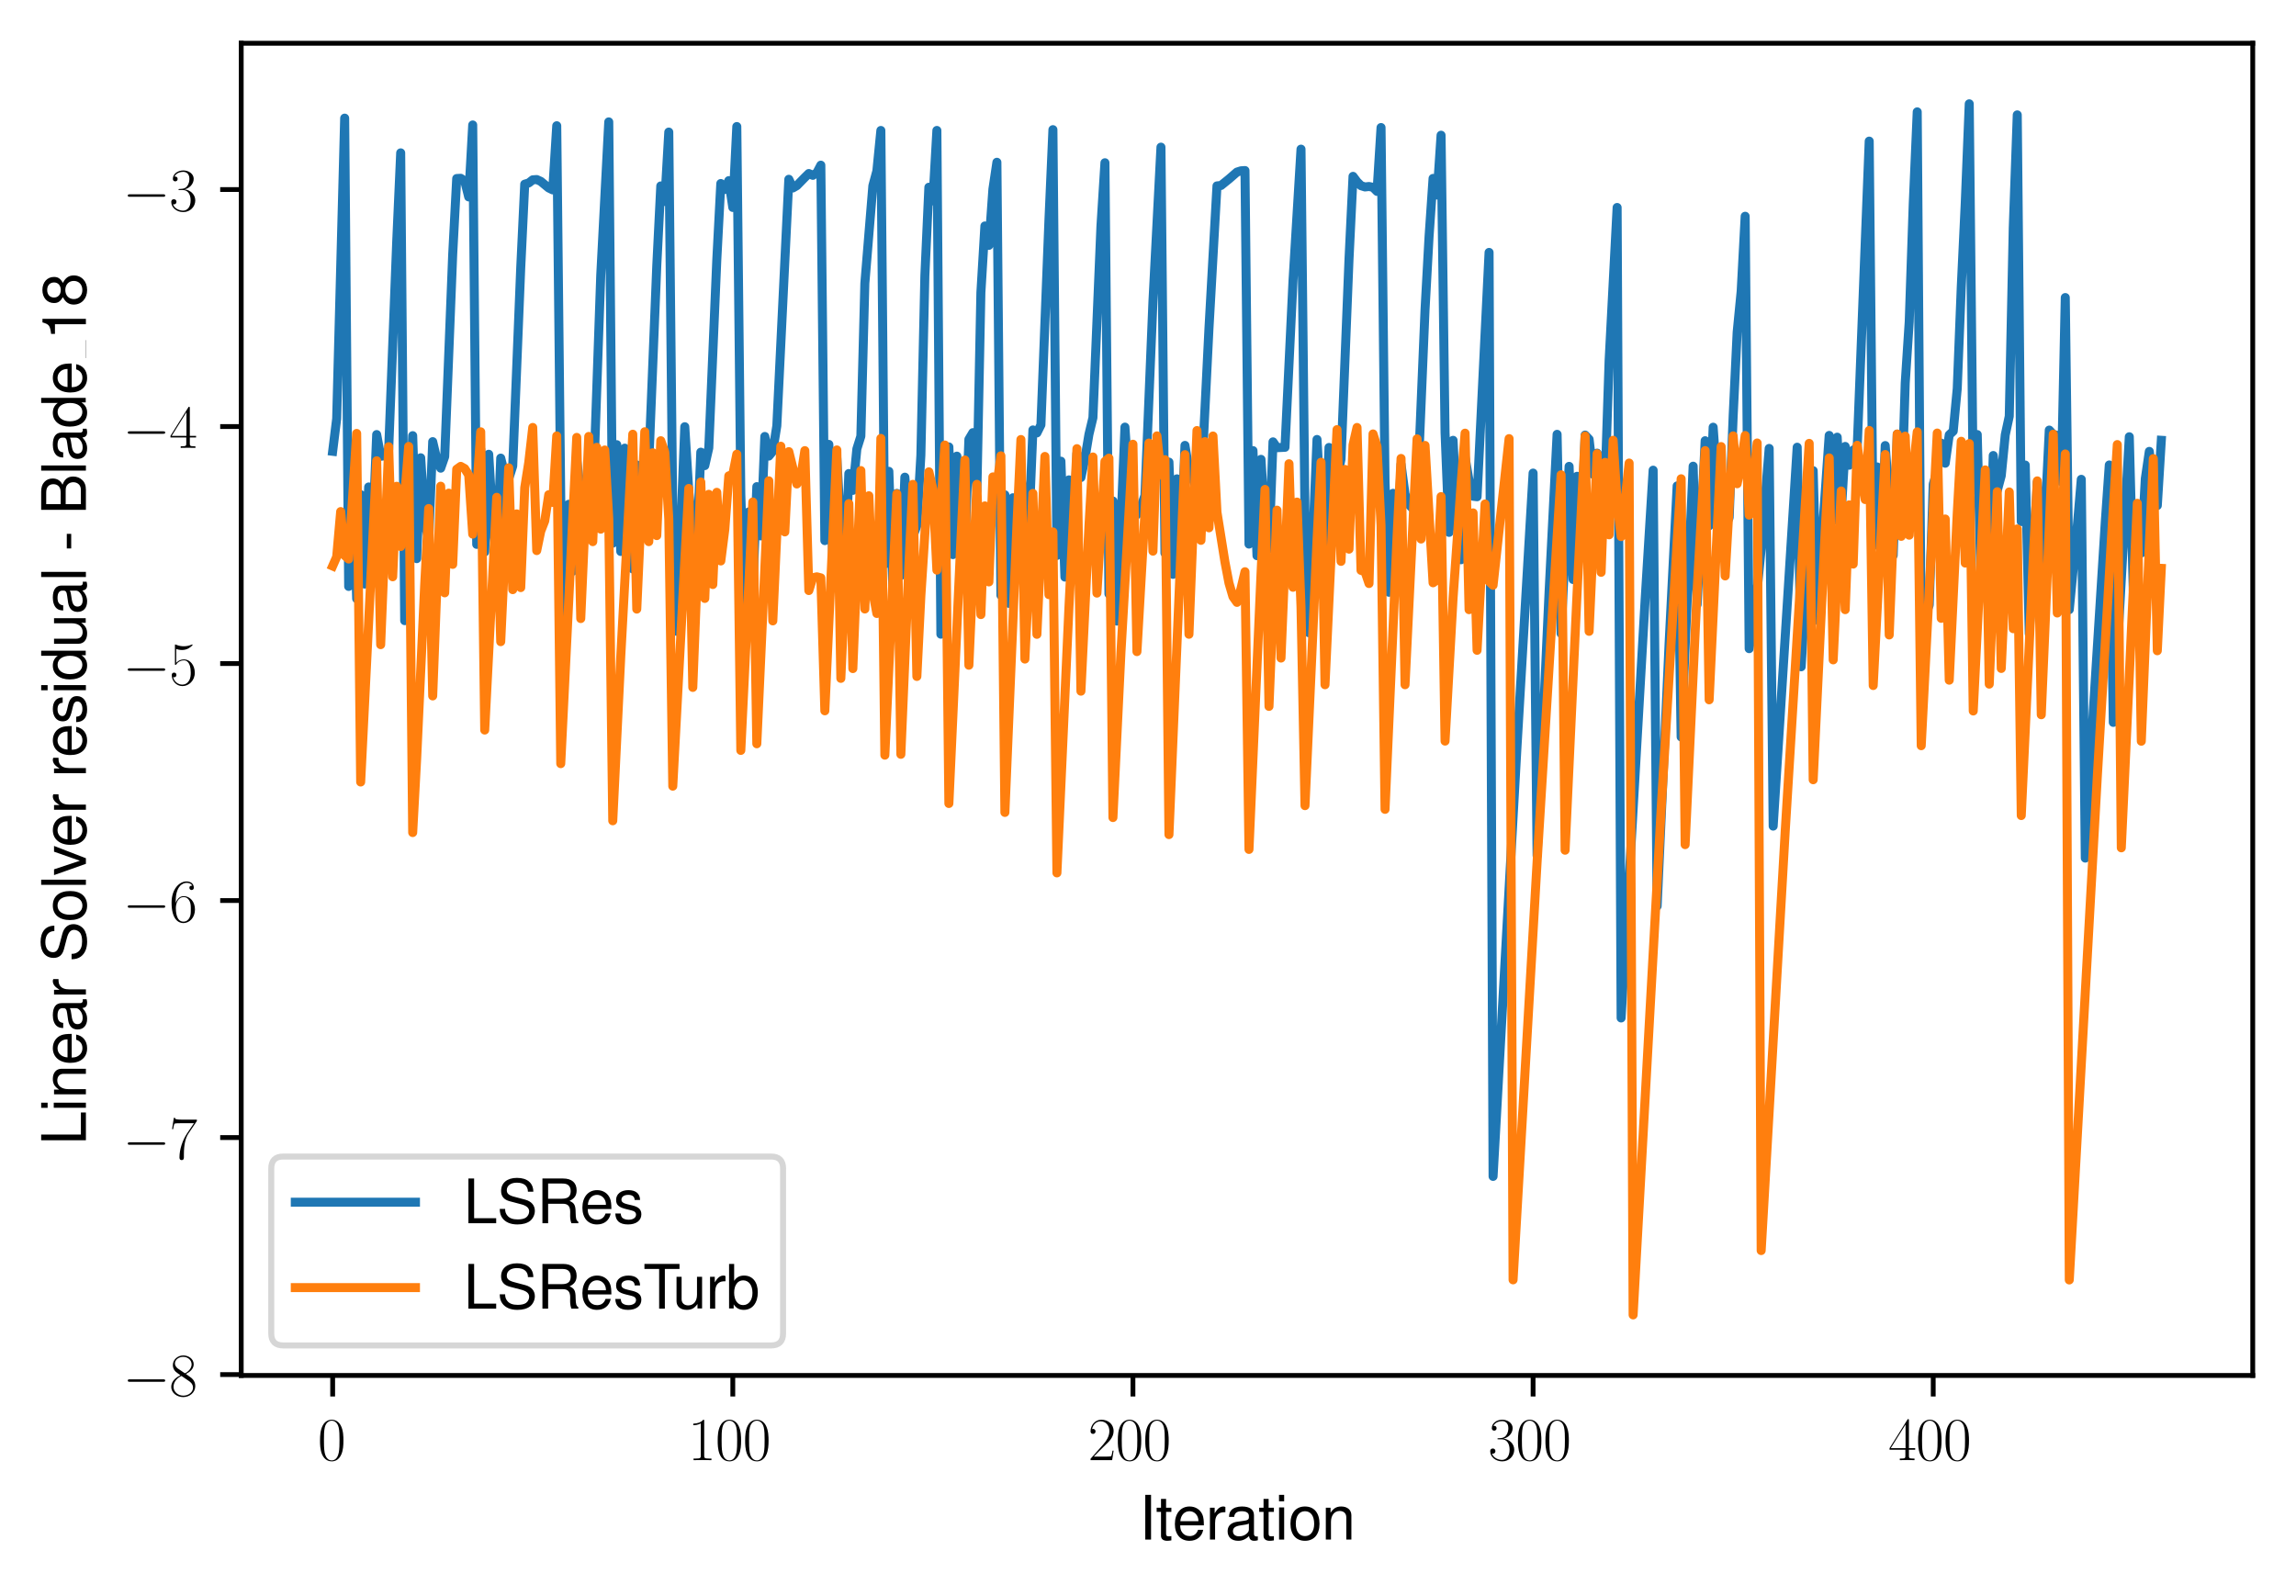 <?xml version="1.0" encoding="utf-8" standalone="no"?>
<!DOCTYPE svg PUBLIC "-//W3C//DTD SVG 1.1//EN"
  "http://www.w3.org/Graphics/SVG/1.1/DTD/svg11.dtd">
<svg xmlns:xlink="http://www.w3.org/1999/xlink" width="382.15pt" height="265.601pt" viewBox="0 0 382.15 265.601" xmlns="http://www.w3.org/2000/svg" version="1.1">
 <defs>
  <style type="text/css">*{stroke-linejoin: round; stroke-linecap: butt}</style>
 </defs>
 <g id="figure_1">
  <g id="patch_1">
   <path d="M 0 265.601 
L 382.15 265.601 
L 382.15 -0 
L 0 -0 
z
" style="fill: #ffffff"/>
  </g>
  <g id="axes_1">
   <g id="patch_2">
    <path d="M 40.15 228.96 
L 374.95 228.96 
L 374.95 7.2 
L 40.15 7.2 
z
" style="fill: #ffffff"/>
   </g>
   <g id="matplotlib.axis_1">
    <g id="xtick_1">
     <g id="line2d_1">
      <defs>
       <path id="mfb5dd30b4e" d="M 0 0 
L 0 3.5 
" style="stroke: #000000; stroke-width: 0.8"/>
      </defs>
      <g>
       <use xlink:href="#mfb5dd30b4e" x="55.369" y="228.96" style="stroke: #000000; stroke-width: 0.8"/>
      </g>
     </g>
     <g id="text_1">
      <!-- $\mathdefault{0}$ -->
      <g transform="translate(52.878 243.058) scale(0.1 -0.1)">
       <defs>
        <path id="CMR17-30" d="M 2688 2038 
C 2688 2430 2682 3099 2413 3613 
C 2176 4063 1798 4224 1466 4224 
C 1158 4224 768 4082 525 3620 
C 269 3137 243 2539 243 2038 
C 243 1671 250 1112 448 623 
C 723 -39 1216 -128 1466 -128 
C 1760 -128 2208 -7 2470 604 
C 2662 1048 2688 1568 2688 2038 
z
M 1466 -26 
C 1056 -26 813 328 723 816 
C 653 1196 653 1749 653 2109 
C 653 2604 653 3015 736 3407 
C 858 3954 1216 4121 1466 4121 
C 1728 4121 2067 3947 2189 3420 
C 2272 3054 2278 2623 2278 2109 
C 2278 1691 2278 1176 2202 797 
C 2067 96 1690 -26 1466 -26 
z
" transform="scale(0.016)"/>
       </defs>
       <use xlink:href="#CMR17-30" transform="scale(0.996)"/>
      </g>
     </g>
    </g>
    <g id="xtick_2">
     <g id="line2d_2">
      <g>
       <use xlink:href="#mfb5dd30b4e" x="121.969" y="228.96" style="stroke: #000000; stroke-width: 0.8"/>
      </g>
     </g>
     <g id="text_2">
      <!-- $\mathdefault{100}$ -->
      <g transform="translate(114.497 243.058) scale(0.1 -0.1)">
       <defs>
        <path id="CMR17-31" d="M 1702 4083 
C 1702 4217 1696 4224 1606 4224 
C 1357 3927 979 3833 621 3820 
C 602 3820 570 3820 563 3808 
C 557 3795 557 3782 557 3648 
C 755 3648 1088 3686 1344 3839 
L 1344 467 
C 1344 243 1331 166 781 166 
L 589 166 
L 589 0 
C 896 6 1216 12 1523 12 
C 1830 12 2150 6 2458 0 
L 2458 166 
L 2266 166 
C 1715 166 1702 236 1702 467 
L 1702 4083 
z
" transform="scale(0.016)"/>
       </defs>
       <use xlink:href="#CMR17-31" transform="scale(0.996)"/>
       <use xlink:href="#CMR17-30" transform="translate(45.69 0) scale(0.996)"/>
       <use xlink:href="#CMR17-30" transform="translate(91.381 0) scale(0.996)"/>
      </g>
     </g>
    </g>
    <g id="xtick_3">
     <g id="line2d_3">
      <g>
       <use xlink:href="#mfb5dd30b4e" x="188.569" y="228.96" style="stroke: #000000; stroke-width: 0.8"/>
      </g>
     </g>
     <g id="text_3">
      <!-- $\mathdefault{200}$ -->
      <g transform="translate(181.097 243.058) scale(0.1 -0.1)">
       <defs>
        <path id="CMR17-32" d="M 2669 990 
L 2554 990 
C 2490 537 2438 460 2413 422 
C 2381 371 1920 371 1830 371 
L 602 371 
C 832 620 1280 1073 1824 1596 
C 2214 1966 2669 2400 2669 3033 
C 2669 3788 2067 4224 1395 4224 
C 691 4224 262 3603 262 3027 
C 262 2777 448 2745 525 2745 
C 589 2745 781 2783 781 3007 
C 781 3206 614 3264 525 3264 
C 486 3264 448 3257 422 3244 
C 544 3788 915 4057 1306 4057 
C 1862 4057 2227 3616 2227 3033 
C 2227 2477 1901 1998 1536 1583 
L 262 147 
L 262 0 
L 2515 0 
L 2669 990 
z
" transform="scale(0.016)"/>
       </defs>
       <use xlink:href="#CMR17-32" transform="scale(0.996)"/>
       <use xlink:href="#CMR17-30" transform="translate(45.69 0) scale(0.996)"/>
       <use xlink:href="#CMR17-30" transform="translate(91.381 0) scale(0.996)"/>
      </g>
     </g>
    </g>
    <g id="xtick_4">
     <g id="line2d_4">
      <g>
       <use xlink:href="#mfb5dd30b4e" x="255.17" y="228.96" style="stroke: #000000; stroke-width: 0.8"/>
      </g>
     </g>
     <g id="text_4">
      <!-- $\mathdefault{300}$ -->
      <g transform="translate(247.698 243.058) scale(0.1 -0.1)">
       <defs>
        <path id="CMR17-33" d="M 1414 2176 
C 1984 2176 2234 1673 2234 1094 
C 2234 322 1824 25 1453 25 
C 1114 25 563 193 390 691 
C 422 678 454 678 486 678 
C 640 678 755 780 755 947 
C 755 1132 614 1216 486 1216 
C 378 1216 211 1164 211 927 
C 211 335 787 -128 1466 -128 
C 2176 -128 2720 432 2720 1087 
C 2720 1718 2208 2176 1600 2246 
C 2086 2347 2554 2776 2554 3353 
C 2554 3856 2048 4224 1472 4224 
C 890 4224 378 3862 378 3347 
C 378 3123 544 3084 627 3084 
C 762 3084 877 3167 877 3334 
C 877 3500 762 3584 627 3584 
C 602 3584 570 3584 544 3571 
C 730 3999 1235 4076 1459 4076 
C 1683 4076 2106 3966 2106 3347 
C 2106 3167 2080 2851 1862 2574 
C 1670 2329 1453 2316 1242 2297 
C 1210 2297 1062 2284 1037 2284 
C 992 2278 966 2272 966 2227 
C 966 2182 973 2176 1101 2176 
L 1414 2176 
z
" transform="scale(0.016)"/>
       </defs>
       <use xlink:href="#CMR17-33" transform="scale(0.996)"/>
       <use xlink:href="#CMR17-30" transform="translate(45.69 0) scale(0.996)"/>
       <use xlink:href="#CMR17-30" transform="translate(91.381 0) scale(0.996)"/>
      </g>
     </g>
    </g>
    <g id="xtick_5">
     <g id="line2d_5">
      <g>
       <use xlink:href="#mfb5dd30b4e" x="321.77" y="228.96" style="stroke: #000000; stroke-width: 0.8"/>
      </g>
     </g>
     <g id="text_5">
      <!-- $\mathdefault{400}$ -->
      <g transform="translate(314.298 243.058) scale(0.1 -0.1)">
       <defs>
        <path id="CMR17-34" d="M 2150 4147 
C 2150 4281 2144 4288 2029 4288 
L 128 1254 
L 128 1088 
L 1779 1088 
L 1779 460 
C 1779 230 1766 166 1318 166 
L 1197 166 
L 1197 0 
C 1402 12 1747 12 1965 12 
C 2182 12 2528 12 2733 0 
L 2733 166 
L 2611 166 
C 2163 166 2150 230 2150 460 
L 2150 1088 
L 2803 1088 
L 2803 1254 
L 2150 1254 
L 2150 4147 
z
M 1798 3723 
L 1798 1254 
L 256 1254 
L 1798 3723 
z
" transform="scale(0.016)"/>
       </defs>
       <use xlink:href="#CMR17-34" transform="scale(0.996)"/>
       <use xlink:href="#CMR17-30" transform="translate(45.69 0) scale(0.996)"/>
       <use xlink:href="#CMR17-30" transform="translate(91.381 0) scale(0.996)"/>
      </g>
     </g>
    </g>
    <g id="text_6">
     <!-- Iteration -->
     <g transform="translate(189.603 256.279) scale(0.1 -0.1)">
      <defs>
       <path id="NimbusSanL-Regu-49" d="M 1242 4672 
L 640 4672 
L 640 0 
L 1242 0 
L 1242 4672 
z
" transform="scale(0.016)"/>
       <path id="NimbusSanL-Regu-74" d="M 1626 3328 
L 1075 3328 
L 1075 4249 
L 544 4249 
L 544 3328 
L 90 3328 
L 90 2892 
L 544 2892 
L 544 402 
C 544 64 774 -128 1190 -128 
C 1318 -128 1446 -116 1626 -84 
L 1626 364 
C 1555 345 1472 339 1370 339 
C 1139 339 1075 402 1075 634 
L 1075 2892 
L 1626 2892 
L 1626 3328 
z
" transform="scale(0.016)"/>
       <path id="NimbusSanL-Regu-65" d="M 3283 1484 
C 3283 1998 3245 2311 3149 2565 
C 2931 3123 2419 3456 1792 3456 
C 858 3456 256 2734 256 1619 
C 256 545 838 -128 1779 -128 
C 2547 -128 3078 307 3213 1018 
L 2675 1018 
C 2528 588 2227 364 1798 364 
C 1459 364 1171 514 992 787 
C 864 974 819 1161 813 1484 
L 3283 1484 
z
M 826 1920 
C 870 2552 1248 2963 1786 2963 
C 2310 2963 2714 2519 2714 1959 
C 2714 1946 2714 1933 2707 1920 
L 826 1920 
z
" transform="scale(0.016)"/>
       <path id="NimbusSanL-Regu-72" d="M 442 3328 
L 442 0 
L 979 0 
L 979 1727 
C 979 2203 1101 2514 1357 2698 
C 1523 2819 1683 2857 2054 2863 
L 2054 3404 
C 1965 3449 1920 3456 1850 3456 
C 1504 3456 1242 3251 934 2750 
L 934 3328 
L 442 3328 
z
" transform="scale(0.016)"/>
       <path id="NimbusSanL-Regu-61" d="M 3424 332 
C 3366 320 3341 320 3309 320 
C 3123 320 3021 415 3021 581 
L 3021 2542 
C 3021 3135 2586 3456 1760 3456 
C 1274 3456 870 3315 646 3065 
C 493 2893 429 2702 416 2370 
L 954 2370 
C 998 2778 1242 2963 1741 2963 
C 2221 2963 2490 2784 2490 2466 
L 2490 2326 
C 2490 2103 2355 2007 1933 1956 
C 1178 1861 1062 1835 858 1753 
C 467 1593 269 1294 269 861 
C 269 256 691 -128 1370 -128 
C 1792 -128 2131 19 2509 364 
C 2547 25 2714 -128 3059 -128 
C 3168 -128 3251 -116 3424 -71 
L 3424 332 
z
M 2490 1071 
C 2490 893 2438 785 2278 638 
C 2061 441 1798 339 1485 339 
C 1069 339 826 536 826 874 
C 826 1224 1062 1402 1632 1485 
C 2195 1562 2310 1587 2490 1670 
L 2490 1071 
z
" transform="scale(0.016)"/>
       <path id="NimbusSanL-Regu-69" d="M 960 3358 
L 429 3358 
L 429 0 
L 960 0 
L 960 3358 
z
M 960 4672 
L 422 4672 
L 422 3999 
L 960 3999 
L 960 4672 
z
" transform="scale(0.016)"/>
       <path id="NimbusSanL-Regu-6f" d="M 1741 3456 
C 800 3456 230 2784 230 1663 
C 230 543 794 -128 1747 -128 
C 2688 -128 3264 543 3264 1638 
C 3264 2791 2707 3456 1741 3456 
z
M 1747 2963 
C 2349 2963 2707 2472 2707 1644 
C 2707 861 2336 364 1747 364 
C 1152 364 787 855 787 1663 
C 787 2466 1152 2963 1747 2963 
z
" transform="scale(0.016)"/>
       <path id="NimbusSanL-Regu-6e" d="M 448 3328 
L 448 0 
L 986 0 
L 986 1835 
C 986 2539 1344 2988 1894 2988 
C 2317 2988 2586 2732 2586 2328 
L 2586 0 
L 3117 0 
L 3117 2539 
C 3117 3097 2701 3456 2054 3456 
C 1555 3456 1235 3263 941 2796 
L 941 3328 
L 448 3328 
z
" transform="scale(0.016)"/>
      </defs>
      <use xlink:href="#NimbusSanL-Regu-49" transform="scale(0.996)"/>
      <use xlink:href="#NimbusSanL-Regu-74" transform="translate(27.695 0) scale(0.996)"/>
      <use xlink:href="#NimbusSanL-Regu-65" transform="translate(55.39 0) scale(0.996)"/>
      <use xlink:href="#NimbusSanL-Regu-72" transform="translate(110.782 0) scale(0.996)"/>
      <use xlink:href="#NimbusSanL-Regu-61" transform="translate(142.961 0) scale(0.996)"/>
      <use xlink:href="#NimbusSanL-Regu-74" transform="translate(198.353 0) scale(0.996)"/>
      <use xlink:href="#NimbusSanL-Regu-69" transform="translate(226.048 0) scale(0.996)"/>
      <use xlink:href="#NimbusSanL-Regu-6f" transform="translate(248.165 0) scale(0.996)"/>
      <use xlink:href="#NimbusSanL-Regu-6e" transform="translate(303.556 0) scale(0.996)"/>
     </g>
    </g>
   </g>
   <g id="matplotlib.axis_2">
    <g id="ytick_1">
     <g id="line2d_6">
      <defs>
       <path id="m68577a2838" d="M 0 0 
L -3.5 0 
" style="stroke: #000000; stroke-width: 0.8"/>
      </defs>
      <g>
       <use xlink:href="#m68577a2838" x="40.15" y="228.809" style="stroke: #000000; stroke-width: 0.8"/>
      </g>
     </g>
     <g id="text_7">
      <!-- $\mathdefault{−8}$ -->
      <g transform="translate(20.42 232.358) scale(0.1 -0.1)">
       <defs>
        <path id="CMSY10-0" d="M 4218 1472 
C 4326 1472 4442 1472 4442 1600 
C 4442 1728 4326 1728 4218 1728 
L 755 1728 
C 646 1728 531 1728 531 1600 
C 531 1472 646 1472 755 1472 
L 4218 1472 
z
" transform="scale(0.016)"/>
        <path id="CMR17-38" d="M 1741 2289 
C 2144 2494 2554 2803 2554 3298 
C 2554 3884 1990 4224 1472 4224 
C 890 4224 378 3800 378 3215 
C 378 3054 416 2777 666 2533 
C 730 2469 998 2276 1171 2154 
C 883 2006 211 1652 211 945 
C 211 282 838 -128 1459 -128 
C 2144 -128 2720 366 2720 1022 
C 2720 1607 2330 1877 2074 2051 
L 1741 2289 
z
M 902 2855 
C 851 2887 595 3086 595 3388 
C 595 3781 998 4076 1459 4076 
C 1965 4076 2336 3716 2336 3298 
C 2336 2700 1670 2359 1638 2359 
C 1632 2359 1626 2359 1574 2398 
L 902 2855 
z
M 2080 1536 
C 2176 1466 2483 1253 2483 861 
C 2483 385 2010 25 1472 25 
C 890 25 448 443 448 951 
C 448 1459 838 1884 1280 2083 
L 2080 1536 
z
" transform="scale(0.016)"/>
       </defs>
       <use xlink:href="#CMSY10-0" transform="scale(0.996)"/>
       <use xlink:href="#CMR17-38" transform="translate(77.487 0) scale(0.996)"/>
      </g>
     </g>
    </g>
    <g id="ytick_2">
     <g id="line2d_7">
      <g>
       <use xlink:href="#m68577a2838" x="40.15" y="189.357" style="stroke: #000000; stroke-width: 0.8"/>
      </g>
     </g>
     <g id="text_8">
      <!-- $\mathdefault{−7}$ -->
      <g transform="translate(20.42 192.906) scale(0.1 -0.1)">
       <defs>
        <path id="CMR17-37" d="M 2886 3955 
L 2886 4096 
L 1382 4096 
C 634 4096 621 4166 595 4288 
L 480 4288 
L 294 3104 
L 410 3104 
C 429 3226 474 3552 550 3673 
C 589 3724 1062 3724 1171 3724 
L 2579 3724 
L 1869 2670 
C 1395 1961 1069 1003 1069 166 
C 1069 89 1069 -128 1299 -128 
C 1530 -128 1530 89 1530 172 
L 1530 466 
C 1530 1514 1709 2204 2003 2644 
L 2886 3955 
z
" transform="scale(0.016)"/>
       </defs>
       <use xlink:href="#CMSY10-0" transform="scale(0.996)"/>
       <use xlink:href="#CMR17-37" transform="translate(77.487 0) scale(0.996)"/>
      </g>
     </g>
    </g>
    <g id="ytick_3">
     <g id="line2d_8">
      <g>
       <use xlink:href="#m68577a2838" x="40.15" y="149.906" style="stroke: #000000; stroke-width: 0.8"/>
      </g>
     </g>
     <g id="text_9">
      <!-- $\mathdefault{−6}$ -->
      <g transform="translate(20.42 153.455) scale(0.1 -0.1)">
       <defs>
        <path id="CMR17-36" d="M 678 2198 
C 678 3712 1395 4076 1811 4076 
C 1946 4076 2272 4049 2400 3782 
C 2298 3782 2106 3782 2106 3558 
C 2106 3385 2246 3328 2336 3328 
C 2394 3328 2566 3353 2566 3571 
C 2566 3987 2246 4224 1805 4224 
C 1043 4224 243 3411 243 2011 
C 243 257 966 -128 1478 -128 
C 2099 -128 2688 431 2688 1295 
C 2688 2101 2170 2688 1517 2688 
C 1126 2688 838 2430 678 1979 
L 678 2198 
z
M 1478 25 
C 691 25 691 1212 691 1450 
C 691 1914 909 2585 1504 2585 
C 1613 2585 1926 2585 2138 2140 
C 2253 1889 2253 1624 2253 1302 
C 2253 954 2253 696 2118 438 
C 1978 173 1773 25 1478 25 
z
" transform="scale(0.016)"/>
       </defs>
       <use xlink:href="#CMSY10-0" transform="scale(0.996)"/>
       <use xlink:href="#CMR17-36" transform="translate(77.487 0) scale(0.996)"/>
      </g>
     </g>
    </g>
    <g id="ytick_4">
     <g id="line2d_9">
      <g>
       <use xlink:href="#m68577a2838" x="40.15" y="110.455" style="stroke: #000000; stroke-width: 0.8"/>
      </g>
     </g>
     <g id="text_10">
      <!-- $\mathdefault{−5}$ -->
      <g transform="translate(20.42 114.004) scale(0.1 -0.1)">
       <defs>
        <path id="CMR17-35" d="M 730 3750 
C 794 3724 1056 3641 1325 3641 
C 1920 3641 2246 3961 2432 4140 
C 2432 4191 2432 4224 2394 4224 
C 2387 4224 2374 4224 2323 4198 
C 2099 4102 1837 4032 1517 4032 
C 1325 4032 1037 4055 723 4191 
C 653 4224 640 4224 634 4224 
C 602 4224 595 4217 595 4090 
L 595 2231 
C 595 2113 595 2080 659 2080 
C 691 2080 704 2093 736 2139 
C 941 2435 1222 2560 1542 2560 
C 1766 2560 2246 2415 2246 1293 
C 2246 1087 2246 716 2054 422 
C 1894 159 1645 25 1370 25 
C 947 25 518 319 403 812 
C 429 806 480 793 506 793 
C 589 793 749 838 749 1036 
C 749 1209 627 1280 506 1280 
C 358 1280 262 1190 262 1011 
C 262 454 704 -128 1382 -128 
C 2042 -128 2669 441 2669 1267 
C 2669 2054 2170 2662 1549 2662 
C 1222 2662 947 2540 730 2304 
L 730 3750 
z
" transform="scale(0.016)"/>
       </defs>
       <use xlink:href="#CMSY10-0" transform="scale(0.996)"/>
       <use xlink:href="#CMR17-35" transform="translate(77.487 0) scale(0.996)"/>
      </g>
     </g>
    </g>
    <g id="ytick_5">
     <g id="line2d_10">
      <g>
       <use xlink:href="#m68577a2838" x="40.15" y="71.003" style="stroke: #000000; stroke-width: 0.8"/>
      </g>
     </g>
     <g id="text_11">
      <!-- $\mathdefault{−4}$ -->
      <g transform="translate(20.42 74.552) scale(0.1 -0.1)">
       <use xlink:href="#CMSY10-0" transform="scale(0.996)"/>
       <use xlink:href="#CMR17-34" transform="translate(77.487 0) scale(0.996)"/>
      </g>
     </g>
    </g>
    <g id="ytick_6">
     <g id="line2d_11">
      <g>
       <use xlink:href="#m68577a2838" x="40.15" y="31.552" style="stroke: #000000; stroke-width: 0.8"/>
      </g>
     </g>
     <g id="text_12">
      <!-- $\mathdefault{−3}$ -->
      <g transform="translate(20.42 35.101) scale(0.1 -0.1)">
       <use xlink:href="#CMSY10-0" transform="scale(0.996)"/>
       <use xlink:href="#CMR17-33" transform="translate(77.487 0) scale(0.996)"/>
      </g>
     </g>
    </g>
    <g id="text_13">
     <!-- Linear Solver residual - Blade_18 -->
     <g transform="translate(14.298 190.622) rotate(-90) scale(0.1 -0.1)">
      <defs>
       <path id="NimbusSanL-Regu-4c" d="M 1107 4672 
L 512 4672 
L 512 0 
L 3411 0 
L 3411 524 
L 1107 524 
L 1107 4672 
z
" transform="scale(0.016)"/>
       <path id="NimbusSanL-Regu-53" d="M 3814 3295 
C 3808 4204 3181 4736 2106 4736 
C 1082 4736 448 4211 448 3372 
C 448 2806 749 2450 1363 2291 
L 2522 1986 
C 3110 1833 3379 1598 3379 1236 
C 3379 988 3245 733 3046 593 
C 2861 466 2566 396 2189 396 
C 1683 396 1338 517 1114 784 
C 941 988 864 1210 870 1496 
L 307 1496 
C 314 1070 397 790 582 536 
C 902 102 1440 -128 2150 -128 
C 2707 -128 3162 0 3462 230 
C 3776 479 3974 892 3974 1293 
C 3974 1865 3616 2284 2982 2456 
L 1811 2768 
C 1248 2920 1043 3098 1043 3454 
C 1043 3925 1459 4236 2086 4236 
C 2829 4236 3245 3899 3251 3295 
L 3814 3295 
z
" transform="scale(0.016)"/>
       <path id="NimbusSanL-Regu-6c" d="M 973 4672 
L 435 4672 
L 435 0 
L 973 0 
L 973 4672 
z
" transform="scale(0.016)"/>
       <path id="NimbusSanL-Regu-76" d="M 1824 0 
L 3110 3328 
L 2509 3328 
L 1562 629 
L 666 3328 
L 64 3328 
L 1242 0 
L 1824 0 
z
" transform="scale(0.016)"/>
       <path id="NimbusSanL-Regu-73" d="M 2803 2428 
C 2797 3084 2362 3456 1587 3456 
C 806 3456 301 3052 301 2434 
C 301 1912 570 1663 1363 1472 
L 1862 1351 
C 2234 1262 2381 1129 2381 887 
C 2381 574 2067 364 1600 364 
C 1312 364 1069 447 934 587 
C 851 683 813 778 781 1014 
L 218 1014 
C 243 243 678 -128 1555 -128 
C 2400 -128 2938 288 2938 931 
C 2938 1428 2656 1702 1990 1861 
L 1478 1982 
C 1043 2084 858 2224 858 2459 
C 858 2765 1133 2963 1568 2963 
C 1997 2963 2227 2778 2240 2428 
L 2803 2428 
z
" transform="scale(0.016)"/>
       <path id="NimbusSanL-Regu-64" d="M 3168 4672 
L 2637 4672 
L 2637 2937 
C 2413 3276 2054 3456 1606 3456 
C 736 3456 166 2759 166 1695 
C 166 568 723 -128 1626 -128 
C 2086 -128 2406 44 2694 460 
L 2694 19 
L 3168 19 
L 3168 4672 
z
M 1696 2956 
C 2272 2956 2637 2447 2637 1651 
C 2637 880 2266 371 1702 371 
C 1114 371 723 887 723 1663 
C 723 2440 1114 2956 1696 2956 
z
" transform="scale(0.016)"/>
       <path id="NimbusSanL-Regu-75" d="M 3085 19 
L 3085 3328 
L 2554 3328 
L 2554 1454 
C 2554 780 2195 339 1638 339 
C 1216 339 947 591 947 988 
L 947 3328 
L 416 3328 
L 416 780 
C 416 230 832 -128 1485 -128 
C 1978 -128 2291 44 2605 484 
L 2605 19 
L 3085 19 
z
" transform="scale(0.016)"/>
       <path id="NimbusSanL-Regu-2d" d="M 1818 1996 
L 294 1996 
L 294 1536 
L 1818 1536 
L 1818 1996 
z
" transform="scale(0.016)"/>
       <path id="NimbusSanL-Regu-42" d="M 506 0 
L 2611 0 
C 3053 0 3379 121 3629 390 
C 3859 632 3987 961 3987 1321 
C 3987 1878 3731 2214 3136 2444 
C 3558 2643 3782 2994 3782 3476 
C 3782 3821 3654 4127 3411 4345 
C 3168 4569 2848 4672 2400 4672 
L 506 4672 
L 506 0 
z
M 1101 2636 
L 1101 4147 
L 2253 4147 
C 2586 4147 2771 4101 2931 3977 
C 3098 3847 3187 3652 3187 3391 
C 3187 3138 3098 2936 2931 2806 
C 2771 2682 2586 2636 2253 2636 
L 1101 2636 
z
M 1101 524 
L 1101 2112 
L 2554 2112 
C 2842 2112 3034 2042 3174 1890 
C 3315 1745 3392 1542 3392 1315 
C 3392 1093 3315 891 3174 746 
C 3034 594 2842 524 2554 524 
L 1101 524 
z
" transform="scale(0.016)"/>
       <path id="NimbusSanL-Regu-31" d="M 1658 3232 
L 1658 0 
L 2221 0 
L 2221 4537 
L 1850 4537 
C 1651 3840 1523 3744 653 3635 
L 653 3232 
L 1658 3232 
z
" transform="scale(0.016)"/>
       <path id="NimbusSanL-Regu-38" d="M 2502 2399 
C 2970 2681 3123 2910 3123 3337 
C 3123 4044 2566 4544 1760 4544 
C 960 4544 397 4044 397 3337 
C 397 2917 550 2687 1011 2399 
C 493 2150 237 1774 237 1276 
C 237 447 864 -128 1760 -128 
C 2656 -128 3283 447 3283 1270 
C 3283 1774 3027 2150 2502 2399 
z
M 1760 4044 
C 2240 4044 2547 3764 2547 3324 
C 2547 2904 2234 2624 1760 2624 
C 1286 2624 973 2904 973 3331 
C 973 3764 1286 4044 1760 4044 
z
M 1760 2150 
C 2323 2150 2707 1793 2707 1264 
C 2707 728 2323 371 1747 371 
C 1197 371 813 734 813 1264 
C 813 1793 1197 2150 1760 2150 
z
" transform="scale(0.016)"/>
      </defs>
      <use xlink:href="#NimbusSanL-Regu-4c" transform="scale(0.996)"/>
      <use xlink:href="#NimbusSanL-Regu-69" transform="translate(55.392 0) scale(0.996)"/>
      <use xlink:href="#NimbusSanL-Regu-6e" transform="translate(77.508 0) scale(0.996)"/>
      <use xlink:href="#NimbusSanL-Regu-65" transform="translate(132.9 0) scale(0.996)"/>
      <use xlink:href="#NimbusSanL-Regu-61" transform="translate(188.292 0) scale(0.996)"/>
      <use xlink:href="#NimbusSanL-Regu-72" transform="translate(243.683 0) scale(0.996)"/>
      <use xlink:href="#NimbusSanL-Regu-53" transform="translate(304.554 0) scale(0.996)"/>
      <use xlink:href="#NimbusSanL-Regu-6f" transform="translate(371.004 0) scale(0.996)"/>
      <use xlink:href="#NimbusSanL-Regu-6c" transform="translate(426.396 0) scale(0.996)"/>
      <use xlink:href="#NimbusSanL-Regu-76" transform="translate(448.512 0) scale(0.996)"/>
      <use xlink:href="#NimbusSanL-Regu-65" transform="translate(495.835 0) scale(0.996)"/>
      <use xlink:href="#NimbusSanL-Regu-72" transform="translate(551.227 0) scale(0.996)"/>
      <use xlink:href="#NimbusSanL-Regu-72" transform="translate(612.097 0) scale(0.996)"/>
      <use xlink:href="#NimbusSanL-Regu-65" transform="translate(645.272 0) scale(0.996)"/>
      <use xlink:href="#NimbusSanL-Regu-73" transform="translate(700.664 0) scale(0.996)"/>
      <use xlink:href="#NimbusSanL-Regu-69" transform="translate(750.477 0) scale(0.996)"/>
      <use xlink:href="#NimbusSanL-Regu-64" transform="translate(772.594 0) scale(0.996)"/>
      <use xlink:href="#NimbusSanL-Regu-75" transform="translate(827.986 0) scale(0.996)"/>
      <use xlink:href="#NimbusSanL-Regu-61" transform="translate(883.377 0) scale(0.996)"/>
      <use xlink:href="#NimbusSanL-Regu-6c" transform="translate(938.769 0) scale(0.996)"/>
      <use xlink:href="#NimbusSanL-Regu-2d" transform="translate(988.581 0) scale(0.996)"/>
      <use xlink:href="#NimbusSanL-Regu-42" transform="translate(1049.451 0) scale(0.996)"/>
      <use xlink:href="#NimbusSanL-Regu-6c" transform="translate(1115.901 0) scale(0.996)"/>
      <use xlink:href="#NimbusSanL-Regu-61" transform="translate(1138.018 0) scale(0.996)"/>
      <use xlink:href="#NimbusSanL-Regu-64" transform="translate(1193.41 0) scale(0.996)"/>
      <use xlink:href="#NimbusSanL-Regu-65" transform="translate(1248.801 0) scale(0.996)"/>
      <use xlink:href="#NimbusSanL-Regu-31" transform="translate(1340.059 0) scale(0.996)"/>
      <use xlink:href="#NimbusSanL-Regu-38" transform="translate(1395.45 0) scale(0.996)"/>
      <path d="M 1310.17 0 
L 1340.059 0 
L 1340.059 0.399 
L 1310.17 0.399 
L 1310.17 0 
z
"/>
     </g>
    </g>
   </g>
   <g id="line2d_12">
    <path d="M 55.369 75.122 
L 56.035 69.709 
L 57.367 19.665 
L 58.033 97.617 
L 58.699 79.294 
L 59.365 99.657 
L 60.031 82.336 
L 60.697 97.223 
L 61.363 81.061 
L 62.029 88.807 
L 62.695 72.337 
L 63.361 75.953 
L 64.027 75.878 
L 64.693 74.83 
L 66.025 40.343 
L 66.691 25.446 
L 67.357 103.312 
L 68.689 72.52 
L 69.355 92.99 
L 70.021 76.202 
L 70.687 86.814 
L 71.353 89.888 
L 72.019 73.517 
L 72.685 76.376 
L 73.351 77.932 
L 74.017 76.009 
L 75.349 42.321 
L 76.015 29.717 
L 76.681 29.677 
L 77.347 30.129 
L 78.013 32.781 
L 78.679 20.803 
L 79.345 90.617 
L 80.011 74.799 
L 80.677 91.883 
L 81.343 75.618 
L 82.009 86.771 
L 82.675 93.57 
L 83.341 76.258 
L 84.007 78.894 
L 84.673 79.698 
L 85.339 77.577 
L 86.671 44.57 
L 87.337 30.656 
L 88.003 30.458 
L 88.669 29.933 
L 89.335 29.887 
L 90.001 30.187 
L 91.333 31.287 
L 91.999 31.61 
L 92.665 20.93 
L 93.331 83.171 
L 93.997 102.047 
L 94.663 83.942 
L 95.329 95.083 
L 95.995 76.588 
L 96.661 82.244 
L 97.327 85.476 
L 97.993 85.033 
L 98.659 83.868 
L 99.991 45.778 
L 101.323 20.289 
L 101.989 90.418 
L 102.655 74.022 
L 103.321 91.797 
L 103.987 74.599 
L 104.653 86.281 
L 105.319 94.704 
L 105.985 77.394 
L 106.651 80.598 
L 107.317 80.349 
L 107.983 77.156 
L 109.315 44.235 
L 109.981 30.95 
L 110.647 33.546 
L 111.313 21.985 
L 111.979 86.165 
L 112.645 105.093 
L 113.977 71.033 
L 114.643 81.78 
L 115.309 88.787 
L 115.975 91.533 
L 116.641 75.27 
L 117.307 77.503 
L 117.973 74.562 
L 119.305 43.253 
L 119.971 30.549 
L 120.637 31.55 
L 121.303 30.068 
L 121.969 34.534 
L 122.635 21.063 
L 123.301 82.258 
L 123.967 102.75 
L 124.633 85.214 
L 125.299 98.188 
L 125.965 81.005 
L 126.631 89.207 
L 127.297 72.654 
L 127.963 75.921 
L 128.629 75.108 
L 129.295 70.886 
L 131.293 29.844 
L 131.959 31.289 
L 132.625 30.901 
L 133.957 29.537 
L 134.623 28.883 
L 135.289 29.189 
L 135.955 28.763 
L 136.621 27.495 
L 137.287 89.99 
L 137.953 73.974 
L 138.619 93.203 
L 139.285 76.289 
L 139.951 88.223 
L 140.617 96.002 
L 141.283 78.822 
L 141.949 81.627 
L 142.615 74.738 
L 143.281 72.61 
L 143.947 47.167 
L 145.279 30.923 
L 145.945 28.465 
L 146.611 21.717 
L 147.277 93.889 
L 147.943 78.458 
L 148.609 98.054 
L 149.275 82.132 
L 149.941 95.796 
L 150.607 79.428 
L 151.273 86.588 
L 151.939 89.308 
L 152.605 87.488 
L 153.271 75.784 
L 153.937 45.864 
L 154.603 31.168 
L 155.269 33.444 
L 155.935 21.715 
L 156.601 105.568 
L 157.933 74.396 
L 158.599 92.321 
L 159.265 75.93 
L 159.931 87.131 
L 160.597 91.163 
L 161.263 73.136 
L 161.929 72.017 
L 162.595 81.753 
L 163.261 48.687 
L 163.927 37.614 
L 164.593 40.843 
L 165.259 31.484 
L 165.925 27.011 
L 166.591 99.087 
L 167.257 82.372 
L 167.923 100.437 
L 168.589 82.857 
L 169.255 95.505 
L 169.921 79.199 
L 170.587 85.686 
L 171.253 87.708 
L 171.919 71.569 
L 172.585 72.064 
L 173.251 70.723 
L 174.583 36.768 
L 175.249 21.582 
L 175.915 92.461 
L 176.581 76.768 
L 177.247 96.061 
L 177.913 79.88 
L 178.579 91.901 
L 179.245 75.48 
L 179.911 79.489 
L 180.577 76.333 
L 181.243 72.317 
L 181.909 69.534 
L 183.241 37.669 
L 183.907 27.091 
L 184.573 98.86 
L 185.239 83.398 
L 185.905 103.388 
L 187.237 71.099 
L 187.903 81.227 
L 188.569 85.481 
L 189.235 85.663 
L 189.901 84.384 
L 190.567 82.478 
L 191.899 50.15 
L 193.231 24.496 
L 193.897 92.059 
L 194.563 76.924 
L 195.229 95.607 
L 195.895 79.708 
L 196.561 90.947 
L 197.227 74.142 
L 197.893 78.29 
L 199.225 81.383 
L 199.891 81.494 
L 201.223 54.655 
L 202.555 30.943 
L 203.221 30.877 
L 204.553 29.801 
L 205.885 28.645 
L 206.551 28.434 
L 207.217 28.389 
L 207.883 90.568 
L 208.549 75.009 
L 209.215 92.5 
L 209.881 76.462 
L 210.547 87.02 
L 211.213 91.405 
L 211.879 73.552 
L 212.545 74.523 
L 213.877 74.456 
L 215.209 46.784 
L 216.541 24.828 
L 217.207 86.228 
L 217.873 105.331 
L 219.205 73.155 
L 219.871 84.809 
L 220.537 90.96 
L 221.203 74.484 
L 221.869 78.207 
L 222.535 79.734 
L 223.201 76.44 
L 224.533 43.107 
L 225.199 29.356 
L 225.865 30.25 
L 226.531 30.909 
L 227.197 31.12 
L 227.863 31.042 
L 228.529 31.183 
L 229.196 31.859 
L 229.862 21.229 
L 230.528 80.284 
L 231.194 98.589 
L 231.86 82.118 
L 232.526 93.999 
L 233.192 77.292 
L 233.858 82.258 
L 234.524 84.012 
L 235.19 84.71 
L 235.856 83.26 
L 237.188 51.497 
L 237.854 39.4 
L 238.52 29.698 
L 239.186 32.466 
L 239.852 22.509 
L 240.518 72.034 
L 241.184 88.617 
L 241.85 73.296 
L 242.516 86.173 
L 243.182 93.174 
L 243.848 76.131 
L 244.514 80.042 
L 245.18 82.604 
L 245.846 82.689 
L 247.844 42.016 
L 248.51 195.824 
L 252.506 124.035 
L 255.17 78.75 
L 255.836 142.416 
L 257.834 98.493 
L 259.166 72.299 
L 259.832 105.453 
L 261.164 77.632 
L 261.83 96.466 
L 262.496 79.283 
L 263.162 89.493 
L 263.828 72.424 
L 264.494 73.125 
L 265.16 78.956 
L 265.826 75.43 
L 266.492 76.83 
L 267.158 80.218 
L 267.824 60.017 
L 269.156 34.537 
L 269.822 169.45 
L 273.818 99.843 
L 275.15 78.266 
L 275.816 150.834 
L 277.814 107.021 
L 279.146 80.887 
L 279.812 122.672 
L 281.81 77.602 
L 282.476 100.629 
L 283.808 73.363 
L 284.474 87.522 
L 285.14 71.114 
L 286.472 89.714 
L 287.138 87.598 
L 287.804 86.171 
L 288.47 69.251 
L 289.136 55.297 
L 289.802 48.479 
L 290.468 35.999 
L 291.134 107.974 
L 292.466 98.24 
L 293.132 91.278 
L 294.464 74.644 
L 295.13 137.515 
L 297.794 95.543 
L 299.126 74.443 
L 299.792 110.991 
L 301.124 88.32 
L 301.79 78.351 
L 302.456 103.253 
L 303.122 91.596 
L 304.454 72.48 
L 305.12 86.663 
L 305.786 72.772 
L 306.452 85.465 
L 307.118 74.313 
L 307.784 77.439 
L 308.45 74.939 
L 309.116 74.506 
L 311.114 23.491 
L 311.78 90.867 
L 312.446 77.727 
L 313.112 92.319 
L 313.778 74.168 
L 315.11 92.442 
L 315.776 72.262 
L 316.442 85.203 
L 317.108 63.768 
L 317.774 53.55 
L 318.44 34.011 
L 319.106 18.62 
L 319.772 108.141 
L 320.438 102.411 
L 321.104 100.719 
L 321.77 80.602 
L 322.436 78.344 
L 323.102 73.768 
L 323.768 77.108 
L 324.434 72.388 
L 325.1 71.765 
L 325.766 64.689 
L 326.432 47.866 
L 327.098 33.856 
L 327.764 17.28 
L 328.43 81.567 
L 329.096 72.338 
L 329.762 98.706 
L 330.428 90.815 
L 331.094 97.58 
L 331.76 75.826 
L 332.426 81.677 
L 333.092 79.188 
L 333.758 72.39 
L 334.424 69.291 
L 335.09 37.889 
L 335.756 19.122 
L 336.422 86.825 
L 337.088 77.412 
L 337.754 105.487 
L 339.086 80.284 
L 339.752 99.119 
L 341.084 71.592 
L 341.75 72.313 
L 342.416 72.486 
L 343.082 80.201 
L 343.748 49.53 
L 344.414 101.482 
L 345.746 87.612 
L 346.412 79.789 
L 347.078 142.838 
L 348.41 118.419 
L 350.408 86.868 
L 351.074 77.399 
L 351.74 120.249 
L 354.404 72.702 
L 355.07 98.393 
L 355.736 86.989 
L 356.402 92.053 
L 357.068 79.684 
L 357.734 75.141 
L 358.4 81.261 
L 359.066 84.153 
L 359.732 73.293 
L 359.732 73.293 
" clip-path="url(#p8f66dd5fe5)" style="fill: none; stroke: #1f77b4; stroke-width: 1.5; stroke-linecap: square"/>
   </g>
   <g id="line2d_13">
    <path d="M 55.369 94.216 
L 56.035 92.695 
L 56.701 85.157 
L 57.367 92.465 
L 58.033 93.053 
L 59.365 72.149 
L 60.031 130.173 
L 62.029 90.039 
L 62.695 76.707 
L 63.361 107.31 
L 64.693 74.362 
L 65.359 96.009 
L 66.025 80.947 
L 66.691 90.977 
L 68.023 74.316 
L 68.689 138.586 
L 69.355 126.19 
L 70.687 97.324 
L 71.353 84.649 
L 72.019 115.844 
L 73.351 80.933 
L 74.017 98.682 
L 74.683 82.089 
L 75.349 93.942 
L 76.015 78.107 
L 76.681 77.632 
L 77.347 78.003 
L 78.013 79.065 
L 78.679 88.91 
L 79.345 81.69 
L 80.011 71.878 
L 80.677 121.523 
L 82.675 82.782 
L 83.341 106.811 
L 84.673 77.872 
L 85.339 98.151 
L 86.005 85.543 
L 86.671 97.812 
L 87.337 81.182 
L 88.003 76.994 
L 88.669 71.153 
L 89.335 91.65 
L 90.001 88.429 
L 90.667 86.716 
L 91.333 82.349 
L 91.999 83.633 
L 92.665 72.568 
L 93.331 127.116 
L 95.995 72.811 
L 96.661 102.965 
L 97.993 72.65 
L 98.659 90.162 
L 99.325 74.463 
L 99.991 88.086 
L 100.657 74.908 
L 101.323 86.354 
L 101.989 136.626 
L 103.321 109.259 
L 105.319 72.278 
L 105.985 101.39 
L 107.317 71.871 
L 107.983 90.16 
L 108.649 75.362 
L 109.315 89.154 
L 109.981 73.362 
L 110.647 75.251 
L 111.313 86.395 
L 111.979 130.864 
L 113.977 93.425 
L 114.643 81.308 
L 115.309 114.427 
L 116.641 80.236 
L 117.307 99.615 
L 117.973 82.283 
L 118.639 97.297 
L 119.305 81.952 
L 119.971 93.377 
L 120.637 88.135 
L 121.303 79.211 
L 121.969 78.968 
L 122.635 75.605 
L 123.301 124.912 
L 125.299 83.562 
L 125.965 123.809 
L 127.963 80.04 
L 128.629 103.353 
L 129.961 74.278 
L 130.627 88.541 
L 131.293 75.176 
L 132.625 80.565 
L 133.291 79.354 
L 133.957 75.012 
L 134.623 98.302 
L 135.289 96.168 
L 135.955 96.018 
L 136.621 96.19 
L 137.287 118.32 
L 139.285 74.897 
L 139.951 112.922 
L 141.283 83.833 
L 141.949 111.292 
L 143.281 78.331 
L 143.947 101.375 
L 144.613 82.521 
L 145.279 98.575 
L 145.945 102.119 
L 146.611 72.981 
L 147.277 125.703 
L 149.275 82.213 
L 149.941 125.563 
L 151.273 94.166 
L 151.939 80.626 
L 152.605 112.601 
L 153.271 99.199 
L 154.603 78.544 
L 155.269 81.401 
L 155.935 94.903 
L 157.267 74.083 
L 157.933 133.751 
L 159.931 89.912 
L 160.597 76.573 
L 161.263 110.733 
L 162.595 80.621 
L 163.261 102.302 
L 163.927 84.211 
L 164.593 96.864 
L 165.259 79.384 
L 165.925 80.756 
L 166.591 75.878 
L 167.257 135.237 
L 169.255 87.581 
L 169.921 73.162 
L 170.587 109.708 
L 171.919 82.137 
L 172.585 105.592 
L 173.917 75.979 
L 174.583 98.984 
L 175.249 88.54 
L 175.915 145.303 
L 177.913 101.177 
L 179.245 74.684 
L 179.911 115.053 
L 181.243 87.62 
L 181.909 76.071 
L 182.575 98.729 
L 183.907 76.815 
L 184.573 76.265 
L 185.239 136.089 
L 186.571 108.601 
L 188.569 73.947 
L 189.235 108.467 
L 191.233 73.752 
L 191.899 91.745 
L 192.565 72.558 
L 193.231 79.089 
L 193.897 76.518 
L 194.563 138.926 
L 197.227 75.681 
L 197.893 105.58 
L 199.225 71.669 
L 199.891 89.947 
L 200.557 73.515 
L 201.223 87.858 
L 201.889 72.578 
L 202.555 85.256 
L 203.887 93.572 
L 204.553 97.057 
L 205.219 99.333 
L 205.885 100.272 
L 206.551 97.973 
L 207.217 95.169 
L 207.883 141.395 
L 209.881 95.638 
L 210.547 81.473 
L 211.213 117.586 
L 212.545 84.922 
L 213.211 109.541 
L 214.543 77.193 
L 215.209 97.758 
L 215.875 83.578 
L 216.541 101.012 
L 217.207 134.107 
L 219.205 90.051 
L 219.871 76.948 
L 220.537 113.981 
L 222.535 71.518 
L 223.201 93.444 
L 223.867 78.14 
L 224.533 91.412 
L 225.199 74.068 
L 225.865 71.158 
L 226.531 94.943 
L 227.197 95.16 
L 227.863 97.133 
L 228.529 72.235 
L 229.196 74.361 
L 229.862 87.462 
L 230.528 134.722 
L 232.526 89.432 
L 233.192 76.313 
L 233.858 113.979 
L 235.856 73.054 
L 236.522 89.726 
L 237.188 74.147 
L 238.52 97.01 
L 239.186 96.524 
L 239.852 82.666 
L 240.518 123.363 
L 241.85 99.559 
L 243.182 80.698 
L 243.848 72.106 
L 244.514 101.484 
L 245.18 85.374 
L 245.846 108.249 
L 247.178 83.895 
L 247.844 96.783 
L 248.51 97.423 
L 251.174 73.014 
L 251.84 213.043 
L 255.836 143.488 
L 259.166 89.406 
L 259.832 79.038 
L 260.498 141.526 
L 262.496 98.597 
L 263.828 72.584 
L 264.494 105.091 
L 265.826 75.522 
L 266.492 95.268 
L 267.158 76.968 
L 267.824 89.022 
L 268.49 73.29 
L 269.156 83.54 
L 269.822 89.32 
L 271.154 77.081 
L 271.82 218.88 
L 276.482 134.793 
L 279.146 90.223 
L 279.812 79.696 
L 280.478 140.597 
L 282.476 98.216 
L 283.808 75.007 
L 284.474 116.491 
L 286.472 74.338 
L 287.138 95.869 
L 288.47 72.56 
L 289.136 80.525 
L 289.802 77.061 
L 290.468 72.493 
L 291.134 85.75 
L 292.466 73.741 
L 293.132 208.168 
L 297.128 138.447 
L 300.458 84.257 
L 301.124 73.803 
L 301.79 129.796 
L 303.788 88.447 
L 304.454 76.229 
L 305.12 109.841 
L 306.452 81.736 
L 307.118 101.484 
L 307.784 84.041 
L 308.45 93.894 
L 309.116 74.124 
L 310.448 83.154 
L 311.114 71.657 
L 311.78 114.113 
L 313.778 75.66 
L 314.444 105.697 
L 315.776 72.248 
L 316.442 89.28 
L 317.108 72.607 
L 317.774 89.085 
L 318.44 78.003 
L 319.106 71.885 
L 319.772 124.131 
L 322.436 72.086 
L 323.102 102.927 
L 323.768 86.394 
L 324.434 113.223 
L 325.766 85.456 
L 326.432 73.458 
L 327.098 93.729 
L 327.764 73.836 
L 328.43 118.35 
L 330.428 78.222 
L 331.094 113.88 
L 332.426 81.858 
L 333.092 111.272 
L 334.424 81.892 
L 335.09 104.655 
L 335.756 88.047 
L 336.422 135.756 
L 338.42 93.019 
L 339.086 80.047 
L 339.752 118.976 
L 341.75 72.273 
L 342.416 102.043 
L 343.748 75.567 
L 344.414 213.06 
L 349.076 129.336 
L 351.74 84.588 
L 352.406 74.003 
L 353.072 141.13 
L 355.736 83.781 
L 356.402 123.382 
L 357.734 90.796 
L 358.4 76.345 
L 359.066 108.322 
L 359.732 94.61 
L 359.732 94.61 
" clip-path="url(#p8f66dd5fe5)" style="fill: none; stroke: #ff7f0e; stroke-width: 1.5; stroke-linecap: square"/>
   </g>
   <g id="patch_3">
    <path d="M 40.15 228.96 
L 40.15 7.2 
" style="fill: none; stroke: #000000; stroke-width: 0.8; stroke-linejoin: miter; stroke-linecap: square"/>
   </g>
   <g id="patch_4">
    <path d="M 374.95 228.96 
L 374.95 7.2 
" style="fill: none; stroke: #000000; stroke-width: 0.8; stroke-linejoin: miter; stroke-linecap: square"/>
   </g>
   <g id="patch_5">
    <path d="M 40.15 228.96 
L 374.95 228.96 
" style="fill: none; stroke: #000000; stroke-width: 0.8; stroke-linejoin: miter; stroke-linecap: square"/>
   </g>
   <g id="patch_6">
    <path d="M 40.15 7.2 
L 374.95 7.2 
" style="fill: none; stroke: #000000; stroke-width: 0.8; stroke-linejoin: miter; stroke-linecap: square"/>
   </g>
   <g id="legend_1">
    <g id="patch_7">
     <path d="M 47.15 223.96 
L 128.336 223.96 
Q 130.336 223.96 130.336 221.96 
L 130.336 194.519 
Q 130.336 192.519 128.336 192.519 
L 47.15 192.519 
Q 45.15 192.519 45.15 194.519 
L 45.15 221.96 
Q 45.15 223.96 47.15 223.96 
z
" style="fill: #ffffff; opacity: 0.8; stroke: #cccccc; stroke-linejoin: miter"/>
    </g>
    <g id="line2d_14">
     <path d="M 49.15 200.118 
L 59.15 200.118 
L 69.15 200.118 
" style="fill: none; stroke: #1f77b4; stroke-width: 1.5; stroke-linecap: square"/>
    </g>
    <g id="text_14">
     <!-- LSRes -->
     <g transform="translate(77.15 203.618) scale(0.1 -0.1)">
      <defs>
       <path id="NimbusSanL-Regu-52" d="M 1190 2035 
L 2726 2035 
C 3258 2035 3494 1775 3494 1191 
L 3488 770 
C 3488 478 3539 192 3622 0 
L 4346 0 
L 4346 147 
C 4122 303 4077 471 4064 1101 
C 4058 1879 3936 2111 3430 2329 
C 3955 2585 4166 2907 4166 3432 
C 4166 4230 3661 4672 2746 4672 
L 595 4672 
L 595 0 
L 1190 0 
L 1190 2035 
z
M 1190 2560 
L 1190 4147 
L 2630 4147 
C 2963 4147 3155 4096 3302 3970 
C 3462 3837 3546 3628 3546 3350 
C 3546 2806 3264 2560 2630 2560 
L 1190 2560 
z
" transform="scale(0.016)"/>
      </defs>
      <use xlink:href="#NimbusSanL-Regu-4c" transform="scale(0.996)"/>
      <use xlink:href="#NimbusSanL-Regu-53" transform="translate(55.392 0) scale(0.996)"/>
      <use xlink:href="#NimbusSanL-Regu-52" transform="translate(121.842 0) scale(0.996)"/>
      <use xlink:href="#NimbusSanL-Regu-65" transform="translate(193.772 0) scale(0.996)"/>
      <use xlink:href="#NimbusSanL-Regu-73" transform="translate(249.163 0) scale(0.996)"/>
     </g>
    </g>
    <g id="line2d_15">
     <path d="M 49.15 214.338 
L 59.15 214.338 
L 69.15 214.338 
" style="fill: none; stroke: #ff7f0e; stroke-width: 1.5; stroke-linecap: square"/>
    </g>
    <g id="text_15">
     <!-- LSResTurb -->
     <g transform="translate(77.15 217.838) scale(0.1 -0.1)">
      <defs>
       <path id="NimbusSanL-Regu-54" d="M 2266 4147 
L 3795 4147 
L 3795 4672 
L 134 4672 
L 134 4147 
L 1670 4147 
L 1670 0 
L 2266 0 
L 2266 4147 
z
" transform="scale(0.016)"/>
       <path id="NimbusSanL-Regu-62" d="M 346 4672 
L 346 19 
L 826 19 
L 826 447 
C 1082 57 1421 -128 1888 -128 
C 2771 -128 3347 594 3347 1702 
C 3347 2784 2797 3456 1914 3456 
C 1453 3456 1126 3283 877 2905 
L 877 4672 
L 346 4672 
z
M 1811 2956 
C 2406 2956 2790 2440 2790 1644 
C 2790 887 2394 371 1811 371 
C 1248 371 877 880 877 1663 
C 877 2447 1248 2956 1811 2956 
z
" transform="scale(0.016)"/>
      </defs>
      <use xlink:href="#NimbusSanL-Regu-4c" transform="scale(0.996)"/>
      <use xlink:href="#NimbusSanL-Regu-53" transform="translate(55.392 0) scale(0.996)"/>
      <use xlink:href="#NimbusSanL-Regu-52" transform="translate(121.842 0) scale(0.996)"/>
      <use xlink:href="#NimbusSanL-Regu-65" transform="translate(193.772 0) scale(0.996)"/>
      <use xlink:href="#NimbusSanL-Regu-73" transform="translate(249.163 0) scale(0.996)"/>
      <use xlink:href="#NimbusSanL-Regu-54" transform="translate(298.977 0) scale(0.996)"/>
      <use xlink:href="#NimbusSanL-Regu-75" transform="translate(347.894 0) scale(0.996)"/>
      <use xlink:href="#NimbusSanL-Regu-72" transform="translate(403.285 0) scale(0.996)"/>
      <use xlink:href="#NimbusSanL-Regu-62" transform="translate(436.46 0) scale(0.996)"/>
     </g>
    </g>
   </g>
  </g>
 </g>
 <defs>
  <clipPath id="p8f66dd5fe5">
   <rect x="40.15" y="7.2" width="334.8" height="221.76"/>
  </clipPath>
 </defs>
</svg>
